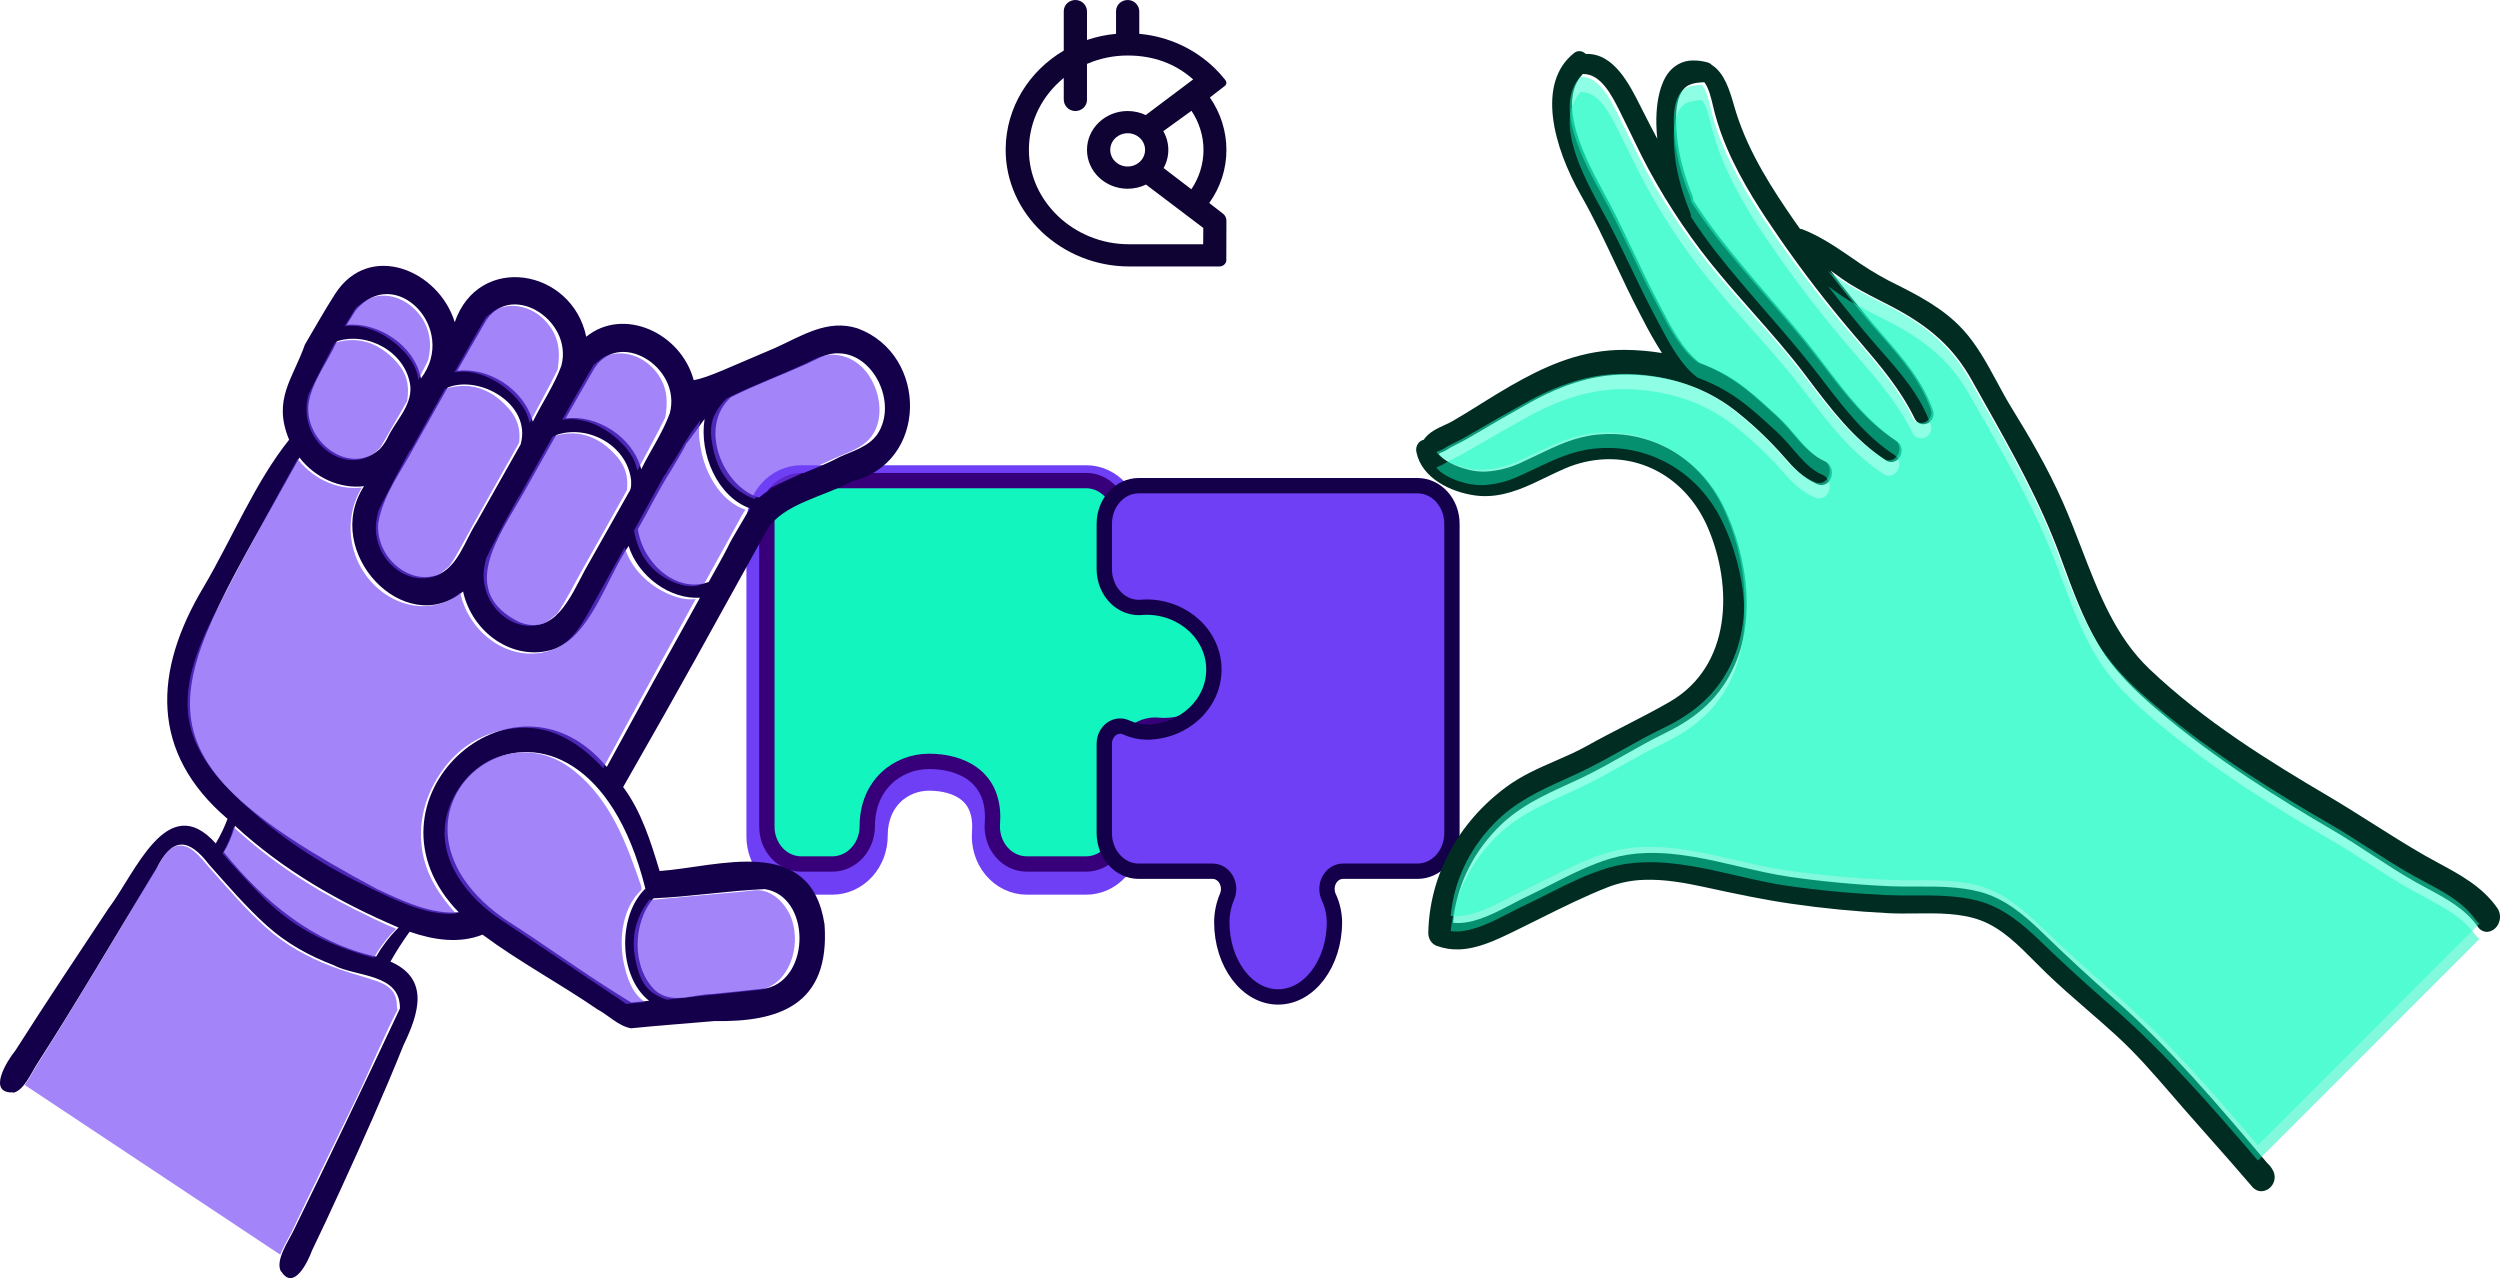 <svg width="489" height="250" viewBox="0 0 489 250" fill="none" xmlns="http://www.w3.org/2000/svg">
<path fill-rule="evenodd" clip-rule="evenodd" d="M236.527 39.706C237.66 40.58 238.63 41.332 239.227 41.804C239.434 41.967 239.6 42.172 239.714 42.404C239.827 42.636 239.886 42.889 239.885 43.145L239.867 51.032C239.813 51.336 239.649 51.611 239.403 51.81C239.157 52.009 238.845 52.118 238.523 52.118H220.861C207.63 52.118 196.604 41.774 196.708 29.131C196.776 20.995 201.304 13.876 208.072 9.892V2.172C208.072 1.874 208.136 1.58 208.26 1.307C208.383 1.035 208.564 0.789 208.792 0.586C209.019 0.383 209.287 0.226 209.581 0.126C209.874 0.026 210.185 -0.015 210.496 0.005C211.703 0.08 212.617 1.089 212.617 2.246V7.817C214.452 7.196 216.36 6.794 218.298 6.619V2.172C218.298 1.874 218.362 1.58 218.486 1.307C218.61 1.035 218.791 0.789 219.018 0.586C219.246 0.383 219.514 0.226 219.807 0.126C220.1 0.026 220.412 -0.015 220.722 0.005C221.93 0.08 222.843 1.089 222.843 2.246V6.617C228.595 7.137 233.753 9.606 237.582 13.327C238.299 14.023 238.969 14.763 239.587 15.541C240.062 16.139 239.955 16.599 239.302 17.016L236.656 19.068C238.762 22.107 239.886 25.671 239.887 29.316C239.895 33.026 238.722 36.65 236.527 39.706ZM233.032 37.022C234.58 34.725 235.404 32.05 235.404 29.316C235.404 26.521 234.518 23.867 233.055 21.671L227.542 25.656C228.177 26.759 228.514 27.996 228.525 29.256C228.535 30.515 228.218 31.756 227.601 32.869L227.779 33.005C228.553 33.596 230.733 35.26 233.032 37.022ZM235.342 47.775L235.366 44.587L224.155 36.1C223.044 36.638 221.815 36.918 220.57 36.917C216.177 36.917 212.616 33.515 212.616 29.317C212.616 25.119 216.177 21.716 220.57 21.716C221.796 21.715 223.006 21.986 224.105 22.508L233.382 15.534C229.933 12.469 225.652 10.858 220.57 10.858C217.826 10.856 215.114 11.415 212.616 12.496V19.544C212.616 19.842 212.552 20.136 212.428 20.409C212.304 20.681 212.123 20.927 211.896 21.13C211.668 21.333 211.4 21.49 211.107 21.59C210.814 21.69 210.502 21.731 210.192 21.712C208.984 21.637 208.071 20.627 208.071 19.47V15.248C203.924 18.616 201.282 23.623 201.253 29.224C201.201 39.426 210.131 47.775 220.809 47.775H235.342ZM223.404 31.127C223.779 30.591 223.979 29.961 223.979 29.317C223.979 28.453 223.62 27.624 222.98 27.013C222.341 26.402 221.474 26.059 220.57 26.059C219.896 26.059 219.236 26.25 218.676 26.608C218.115 26.966 217.678 27.475 217.42 28.07C217.162 28.665 217.095 29.32 217.226 29.952C217.358 30.584 217.682 31.165 218.159 31.62C218.636 32.076 219.243 32.386 219.905 32.512C220.566 32.637 221.251 32.573 221.874 32.326C222.497 32.08 223.03 31.662 223.404 31.127Z" fill="#0E0333"/>
<path d="M241 131.247C241 138.05 234.983 143.563 227.562 143.563C227.247 143.563 226.935 143.546 226.625 143.513C225.687 143.406 224.74 143.517 223.843 143.837C222.947 144.158 222.122 144.681 221.421 145.374C220.721 146.066 220.16 146.912 219.775 147.858C219.391 148.803 219.191 149.826 219.189 150.862V163.602C219.189 165.564 218.48 167.445 217.217 168.832C215.954 170.219 214.242 170.998 212.456 170.998H200.819C199.885 170.995 198.962 170.779 198.108 170.365C197.254 169.95 196.488 169.345 195.858 168.588C195.228 167.831 194.747 166.939 194.447 165.968C194.146 164.997 194.032 163.968 194.112 162.947C194.143 162.53 194.158 162.118 194.158 161.711C194.158 153.552 187.915 150.658 181.725 150.658C175.535 150.658 169.642 155.32 169.642 163.476C169.643 165.468 168.924 167.379 167.644 168.79C166.363 170.2 164.625 170.995 162.812 171H156.733C154.948 171 153.235 170.221 151.972 168.834C150.71 167.447 150 165.566 150 163.604V102.396C150 100.434 150.71 98.553 151.972 97.166C153.235 95.779 154.948 95 156.733 95H212.456C214.242 95 215.954 95.779 217.217 97.166C218.48 98.553 219.189 100.434 219.189 102.396V111.639C219.192 112.677 219.394 113.702 219.781 114.649C220.167 115.595 220.73 116.442 221.434 117.135C222.137 117.827 222.965 118.35 223.864 118.668C224.763 118.987 225.713 119.095 226.652 118.986C226.953 118.953 227.255 118.936 227.56 118.936C234.983 118.936 241 124.448 241 131.247Z" fill="#05E5AF"/>
<path d="M241 131.247C241 138.05 234.983 143.563 227.562 143.563C227.247 143.563 226.935 143.546 226.625 143.513C225.687 143.406 224.74 143.517 223.843 143.837C222.947 144.158 222.122 144.681 221.421 145.374C220.721 146.066 220.16 146.912 219.775 147.858C219.391 148.803 219.191 149.826 219.189 150.862V163.602C219.189 165.564 218.48 167.445 217.217 168.832C215.954 170.219 214.242 170.998 212.456 170.998H200.819C199.885 170.995 198.962 170.779 198.108 170.365C197.254 169.95 196.488 169.345 195.858 168.588C195.228 167.831 194.747 166.939 194.447 165.968C194.146 164.997 194.032 163.968 194.112 162.947C194.143 162.53 194.158 162.118 194.158 161.711C194.158 153.552 187.915 150.658 181.725 150.658C175.535 150.658 169.642 155.32 169.642 163.476C169.643 165.468 168.924 167.379 167.644 168.79C166.363 170.2 164.625 170.995 162.812 171H156.733C154.948 171 153.235 170.221 151.972 168.834C150.71 167.447 150 165.566 150 163.604V102.396C150 100.434 150.71 98.553 151.972 97.166C153.235 95.779 154.948 95 156.733 95H212.456C214.242 95 215.954 95.779 217.217 97.166C218.48 98.553 219.189 100.434 219.189 102.396V111.639C219.192 112.677 219.394 113.702 219.781 114.649C220.167 115.595 220.73 116.442 221.434 117.135C222.137 117.827 222.965 118.35 223.864 118.668C224.763 118.987 225.713 119.095 226.652 118.986C226.953 118.953 227.255 118.936 227.56 118.936C234.983 118.936 241 124.448 241 131.247Z" fill="#05E5AF"/>
<path d="M241 131.247C241 138.05 234.983 143.563 227.562 143.563C227.247 143.563 226.935 143.546 226.625 143.513C225.687 143.406 224.74 143.517 223.843 143.837C222.947 144.158 222.122 144.681 221.421 145.374C220.721 146.066 220.16 146.912 219.775 147.858C219.391 148.803 219.191 149.826 219.189 150.862V163.602C219.189 165.564 218.48 167.445 217.217 168.832C215.954 170.219 214.242 170.998 212.456 170.998H200.819C199.885 170.995 198.962 170.779 198.108 170.365C197.254 169.95 196.488 169.345 195.858 168.588C195.228 167.831 194.747 166.939 194.447 165.968C194.146 164.997 194.032 163.968 194.112 162.947C194.143 162.53 194.158 162.118 194.158 161.711C194.158 153.552 187.915 150.658 181.725 150.658C175.535 150.658 169.642 155.32 169.642 163.476C169.643 165.468 168.924 167.379 167.644 168.79C166.363 170.2 164.625 170.995 162.812 171H156.733C154.948 171 153.235 170.221 151.972 168.834C150.71 167.447 150 165.566 150 163.604V102.396C150 100.434 150.71 98.553 151.972 97.166C153.235 95.779 154.948 95 156.733 95H212.456C214.242 95 215.954 95.779 217.217 97.166C218.48 98.553 219.189 100.434 219.189 102.396V111.639C219.192 112.677 219.394 113.702 219.781 114.649C220.167 115.595 220.73 116.442 221.434 117.135C222.137 117.827 222.965 118.35 223.864 118.668C224.763 118.987 225.713 119.095 226.652 118.986C226.953 118.953 227.255 118.936 227.56 118.936C234.983 118.936 241 124.448 241 131.247Z" stroke="#6F3FF5" stroke-width="8" stroke-miterlimit="10"/>
<path d="M241 129.77C241 136.484 234.983 141.924 227.562 141.924C227.247 141.924 226.935 141.908 226.625 141.874C225.687 141.769 224.74 141.878 223.843 142.194C222.947 142.511 222.122 143.027 221.421 143.711C220.721 144.394 220.16 145.229 219.775 146.162C219.391 147.095 219.191 148.105 219.189 149.127V161.7C219.189 163.635 218.48 165.492 217.217 166.861C215.954 168.229 214.242 168.998 212.456 168.998H200.819C199.885 168.995 198.962 168.782 198.108 168.373C197.254 167.964 196.488 167.367 195.858 166.62C195.228 165.873 194.747 164.993 194.447 164.035C194.146 163.076 194.032 162.061 194.112 161.053C194.143 160.642 194.158 160.235 194.158 159.833C194.158 151.782 187.915 148.926 181.725 148.926C175.535 148.926 169.642 153.526 169.642 161.575C169.643 163.541 168.924 165.427 167.644 166.819C166.363 168.211 164.625 168.995 162.812 169H156.733C154.948 169 153.235 168.231 151.972 166.862C150.71 165.493 150 163.637 150 161.701V101.299C150 99.363 150.71 97.507 151.972 96.138C153.235 94.769 154.948 94 156.733 94H212.456C214.242 94 215.954 94.769 217.217 96.138C218.48 97.507 219.189 99.363 219.189 101.299V110.42C219.192 111.444 219.394 112.456 219.781 113.39C220.167 114.324 220.73 115.16 221.434 115.843C222.137 116.527 222.965 117.042 223.864 117.357C224.763 117.672 225.713 117.778 226.652 117.67C226.953 117.638 227.255 117.621 227.56 117.621C234.983 117.621 241 123.06 241 129.77Z" fill="#05E5AF"/>
<path d="M241 129.77C241 136.484 234.983 141.924 227.562 141.924C227.247 141.924 226.935 141.908 226.625 141.874C225.687 141.769 224.74 141.878 223.843 142.194C222.947 142.511 222.122 143.027 221.421 143.711C220.721 144.394 220.16 145.229 219.775 146.162C219.391 147.095 219.191 148.105 219.189 149.127V161.7C219.189 163.635 218.48 165.492 217.217 166.861C215.954 168.229 214.242 168.998 212.456 168.998H200.819C199.885 168.995 198.962 168.782 198.108 168.373C197.254 167.964 196.488 167.367 195.858 166.62C195.228 165.873 194.747 164.993 194.447 164.035C194.146 163.076 194.032 162.061 194.112 161.053C194.143 160.642 194.158 160.235 194.158 159.833C194.158 151.782 187.915 148.926 181.725 148.926C175.535 148.926 169.642 153.526 169.642 161.575C169.643 163.541 168.924 165.427 167.644 166.819C166.363 168.211 164.625 168.995 162.812 169H156.733C154.948 169 153.235 168.231 151.972 166.862C150.71 165.493 150 163.637 150 161.701V101.299C150 99.363 150.71 97.507 151.972 96.138C153.235 94.769 154.948 94 156.733 94H212.456C214.242 94 215.954 94.769 217.217 96.138C218.48 97.507 219.189 99.363 219.189 101.299V110.42C219.192 111.444 219.394 112.456 219.781 113.39C220.167 114.324 220.73 115.16 221.434 115.843C222.137 116.527 222.965 117.042 223.864 117.357C224.763 117.672 225.713 117.778 226.652 117.67C226.953 117.638 227.255 117.621 227.56 117.621C234.983 117.621 241 123.06 241 129.77Z" fill="#12F5BF"/>
<path d="M241 129.77C241 136.484 234.983 141.924 227.562 141.924C227.247 141.924 226.935 141.908 226.625 141.874C225.687 141.769 224.74 141.878 223.843 142.194C222.947 142.511 222.122 143.027 221.421 143.711C220.721 144.394 220.16 145.229 219.775 146.162C219.391 147.095 219.191 148.105 219.189 149.127V161.7C219.189 163.635 218.48 165.492 217.217 166.861C215.954 168.229 214.242 168.998 212.456 168.998H200.819C199.885 168.995 198.962 168.782 198.108 168.373C197.254 167.964 196.488 167.367 195.858 166.62C195.228 165.873 194.747 164.993 194.447 164.035C194.146 163.076 194.032 162.061 194.112 161.053C194.143 160.642 194.158 160.235 194.158 159.833C194.158 151.782 187.915 148.926 181.725 148.926C175.535 148.926 169.642 153.526 169.642 161.575C169.643 163.541 168.924 165.427 167.644 166.819C166.363 168.211 164.625 168.995 162.812 169H156.733C154.948 169 153.235 168.231 151.972 166.862C150.71 165.493 150 163.637 150 161.701V101.299C150 99.363 150.71 97.507 151.972 96.138C153.235 94.769 154.948 94 156.733 94H212.456C214.242 94 215.954 94.769 217.217 96.138C218.48 97.507 219.189 99.363 219.189 101.299V110.42C219.192 111.444 219.394 112.456 219.781 113.39C220.167 114.324 220.73 115.16 221.434 115.843C222.137 116.527 222.965 117.042 223.864 117.357C224.763 117.672 225.713 117.778 226.652 117.67C226.953 117.638 227.255 117.621 227.56 117.621C234.983 117.621 241 123.06 241 129.77Z" stroke="#37007A" stroke-width="3" stroke-miterlimit="10"/>
<path d="M284 102.456V162.954C284 164.931 283.292 166.827 282.031 168.226C280.77 169.624 279.06 170.409 277.277 170.409H262.706C262.172 170.406 261.647 170.554 261.18 170.839C260.713 171.124 260.319 171.536 260.035 172.037C259.752 172.538 259.588 173.11 259.56 173.701C259.532 174.291 259.64 174.88 259.874 175.411C260.6 176.934 260.992 178.626 261.018 180.348C261.018 188.441 256.085 195 249.999 195C243.914 195 238.982 188.441 238.982 180.348C239.002 178.621 239.357 176.919 240.022 175.357C240.245 174.828 240.344 174.245 240.311 173.662C240.277 173.08 240.111 172.516 239.829 172.023C239.547 171.53 239.157 171.124 238.696 170.842C238.235 170.56 237.717 170.412 237.19 170.411H222.723C220.94 170.411 219.23 169.625 217.969 168.227C216.708 166.829 216 164.933 216 162.955V145.439C216.004 144.872 216.133 144.315 216.378 143.817C216.622 143.319 216.974 142.896 217.401 142.585C217.828 142.275 218.318 142.086 218.827 142.036C219.336 141.985 219.849 142.076 220.319 142.298C221.559 142.871 222.887 143.172 224.23 143.185C231.523 143.185 237.437 137.715 237.437 130.966C237.437 124.218 231.522 118.748 224.229 118.748C223.967 118.748 223.707 118.761 223.449 118.786C222.512 118.892 221.565 118.779 220.669 118.456C219.774 118.132 218.949 117.605 218.248 116.908C217.547 116.21 216.984 115.358 216.597 114.406C216.21 113.453 216.007 112.422 216 111.377V102.456C216 100.479 216.708 98.582 217.969 97.184C219.23 95.785 220.94 95 222.723 95H277.28C279.063 95.001 280.772 95.787 282.032 97.185C283.292 98.583 284 100.479 284 102.456V102.456Z" fill="#6F3FF5" stroke="#14004A" stroke-width="3" stroke-miterlimit="10"/>
<path d="M488.45 177.585C485.554 173.442 481.24 171.116 477.068 168.865C476.134 168.362 475.253 167.886 474.383 167.388C470.904 165.4 467.427 163.199 464.066 161.072C461.205 159.261 458.245 157.388 455.284 155.644C444.11 149.064 431.281 141.181 420.445 130.877C413.797 124.556 410.537 116.088 407.084 107.123C405.954 104.188 404.786 101.154 403.499 98.24C400.475 91.394 396.743 85.085 393.492 79.818C392.484 78.185 391.536 76.427 390.618 74.726C388.702 71.175 386.724 67.503 383.981 64.499C380.068 60.214 374.961 57.657 370.021 55.183L369.28 54.812C366.843 53.514 364.484 52.048 362.215 50.424C359.17 48.344 356.02 46.192 352.585 44.865C352.424 44.802 352.255 44.768 352.085 44.763L351.885 44.484C351.581 44.059 351.276 43.634 350.978 43.202C346.804 37.169 342.139 30.065 339.601 22.059C339.46 21.613 339.32 21.132 339.174 20.628C338.352 17.79 337.332 14.272 334.825 12.704C334.608 12.467 334.336 12.3 334.039 12.221C333.07 11.94 332.071 11.809 331.069 11.831C330.096 11.832 329.137 12.083 328.269 12.565C327.401 13.047 326.647 13.746 326.069 14.605C325.332 15.679 323.372 19.359 324.162 27.146C323.204 25.347 322.217 23.442 321.192 21.405L320.947 20.919C318.71 16.459 315.647 10.351 310.203 10.554H310.181C309.824 10.189 309.352 9.991 308.864 10C308.511 10.016 308.17 10.147 307.884 10.377C300.522 16.223 303.768 28.597 309.261 38.229C311.673 42.46 313.804 46.984 315.864 51.358C317.448 54.719 319.084 58.197 320.847 61.539L321.291 62.383C322.452 64.676 323.719 66.902 325.086 69.053C322.66 68.654 320.211 68.447 317.758 68.434C317.281 68.431 316.8 68.438 316.324 68.456C308.271 68.753 301.543 72.003 295.473 75.472C293.471 76.615 291.488 77.854 289.57 79.053C287.783 80.169 285.936 81.324 284.092 82.389C283.673 82.632 283.16 82.866 282.618 83.114C281.122 83.799 279.44 84.569 278.475 86.023C278.036 86.114 277.642 86.378 277.367 86.766C277.203 87.003 277.091 87.276 277.036 87.567C276.982 87.858 276.989 88.158 277.054 88.446C278.118 93.602 283.807 96.214 288.354 96.885C289.251 97.016 290.156 97.065 291.06 97.032C295.153 96.881 298.866 95.08 302.457 93.338C303.643 92.763 304.87 92.168 306.084 91.646C308.607 90.553 311.282 89.939 313.993 89.832C322.706 89.511 330.404 94.661 334.082 103.272C338.982 114.741 338.724 130.277 326.58 137.285C323.78 138.901 320.846 140.409 318.009 141.868C315.532 143.141 312.971 144.459 310.493 145.848C308.456 146.991 306.299 147.929 304.213 148.836C301.008 150.23 297.69 151.67 294.657 153.908C285.16 160.912 279.588 171.324 279.373 182.47C279.364 183.03 279.518 183.579 279.813 184.035C280.108 184.492 280.528 184.832 281.012 185.007C282.441 185.53 283.944 185.764 285.448 185.7C289.142 185.564 292.777 183.805 295.986 182.253L296.043 182.225C297.683 181.431 299.35 180.6 300.962 179.795C305.413 177.576 310.016 175.28 314.628 173.483C316.886 172.624 319.254 172.156 321.644 172.097C325.591 171.952 329.639 172.693 333.427 173.514C339.679 174.872 344.897 175.974 350.375 176.771C356.558 177.67 362.941 178.292 369.345 178.618C371.101 178.708 372.946 178.688 374.73 178.669C379.055 178.622 383.528 178.574 387.429 180.026C391.508 181.544 394.794 184.856 397.971 188.06C398.711 188.805 399.476 189.576 400.238 190.312C402.844 192.827 405.6 195.219 408.265 197.531C410.165 199.18 412.13 200.885 414.015 202.614C417.969 206.239 421.396 210.207 425.024 214.408C425.701 215.193 426.381 215.978 427.063 216.763C428.828 218.791 430.638 220.833 432.389 222.808C435.084 225.851 437.872 228.996 440.551 232.148C440.784 232.428 441.07 232.649 441.388 232.796C441.707 232.943 442.051 233.012 442.396 232.998C442.858 232.976 443.307 232.824 443.7 232.557C444.093 232.289 444.417 231.915 444.641 231.47C444.84 231.072 444.937 230.623 444.924 230.17C444.911 229.716 444.787 229.275 444.565 228.892C444.293 228.378 443.938 227.922 443.518 227.547L442.983 226.915C433.788 216.055 424.281 204.826 413.608 195.458C408.509 190.982 403.913 186.736 399.556 182.477C396.029 179.028 392.08 175.663 387.112 174.403C383.085 173.382 378.888 173.396 374.829 173.41C373.075 173.416 371.262 173.422 369.516 173.341C362.924 173.037 356.373 172.42 350.043 171.507C346.862 171.048 343.625 170.292 340.197 169.491C334.174 168.084 327.947 166.629 321.877 166.853C319.562 166.92 317.261 167.284 315.022 167.935C311.014 169.125 307.116 171.111 303.347 173.033C301.841 173.802 300.285 174.594 298.771 175.309C297.818 175.759 296.84 176.271 295.805 176.814C292.588 178.5 288.941 180.412 285.571 180.536C285.118 180.554 284.665 180.537 284.215 180.485C284.826 173.731 287.715 167.467 292.604 162.317C296.731 157.97 301.476 155.791 306.498 153.483C307.482 153.031 308.5 152.564 309.522 152.076C312.356 150.724 315.136 149.151 317.824 147.629C320.379 146.184 323.019 144.69 325.685 143.399C331.024 140.813 334.741 137.719 337.383 133.662C344.319 123.01 341.694 108.581 337.336 99.463C332.869 90.114 323.915 84.535 313.967 84.902C313.44 84.922 312.905 84.958 312.379 85.011C308.064 85.446 304.465 87.179 300.655 89.014C299.714 89.468 298.742 89.936 297.767 90.378C295.53 91.46 293.134 92.09 290.693 92.238C289.599 92.282 288.504 92.178 287.433 91.93C286.07 91.609 283.016 90.71 281.457 88.853C281.498 88.797 281.536 88.739 281.571 88.679C281.579 88.664 281.588 88.649 281.596 88.634C282.197 88.434 282.772 88.148 283.306 87.784C283.538 87.642 283.759 87.508 283.903 87.436C285.124 86.832 286.436 86.165 287.759 85.382C291.585 83.117 295.152 81.056 298.665 79.08C305.407 75.286 311.044 73.497 316.939 73.28C318.044 73.24 319.178 73.256 320.307 73.329C328.026 73.829 334.726 76.394 340.221 80.954C343.333 83.469 346.247 86.269 348.93 89.324C350.725 91.411 352.711 93.547 355.499 94.719C355.769 94.835 356.058 94.89 356.349 94.88C356.832 94.849 357.29 94.632 357.644 94.269C357.997 93.906 358.225 93.418 358.286 92.89C358.383 92.333 358.298 91.757 358.044 91.263C357.791 90.769 357.386 90.39 356.902 90.193C354.646 89.245 352.801 87.078 351.017 84.982C350.061 83.813 349.042 82.707 347.966 81.67L347.229 80.989C344.387 78.361 341.447 75.644 338.132 73.663C336.333 72.599 334.454 71.707 332.516 70.996C329.203 68.507 326.864 63.997 324.797 60.014C324.565 59.568 324.337 59.126 324.111 58.697C322.483 55.595 320.947 52.356 319.462 49.223C318.072 46.288 316.634 43.255 315.115 40.322C314.74 39.598 314.302 38.79 313.838 37.933C310.251 31.311 304.293 20.314 309.581 14.484H309.591C313.107 14.367 315.259 18.639 316.83 21.759C317.555 23.199 318.272 24.679 318.964 26.111C320.095 28.448 321.264 30.865 322.518 33.197C326.505 40.552 331.181 47.43 336.469 53.718C338.588 56.269 340.805 58.779 342.95 61.212C346.352 65.068 349.871 69.056 353.042 73.25L353.69 74.109C358.106 79.959 362.673 86.008 368.896 90.061C369.225 90.28 369.606 90.391 369.991 90.381C370.435 90.354 370.859 90.171 371.202 89.859C371.544 89.547 371.787 89.123 371.893 88.648C372.003 88.2 371.974 87.725 371.813 87.297C371.651 86.869 371.365 86.512 370.999 86.281C365.386 82.573 361.348 77.262 357.072 71.638C355.815 69.985 354.516 68.278 353.187 66.632C350.779 63.653 348.255 60.707 345.815 57.858C342.51 53.999 339.093 50.01 335.937 45.908C334.38 43.883 332.831 41.683 331.209 39.19C331.213 38.866 331.152 38.546 331.031 38.251C329.147 33.573 328.121 29.298 327.892 25.181C327.774 23.059 327.762 20.631 328.568 18.703C329.439 16.62 330.815 16.186 333.363 16.082C334.237 17.197 334.704 19.183 335.087 20.808C335.195 21.267 335.297 21.699 335.399 22.08C336.038 24.46 336.846 26.781 337.816 29.022C340.712 35.725 344.698 41.703 348.206 46.779C352.646 53.178 357.376 59.326 362.379 65.202C362.83 65.733 363.28 66.26 363.728 66.784C367.826 71.581 371.696 76.111 374.537 81.9C374.705 82.242 374.958 82.525 375.267 82.715C375.575 82.905 375.927 82.994 376.28 82.972C376.602 82.964 376.917 82.872 377.201 82.705C377.485 82.538 377.729 82.3 377.913 82.01C378.067 81.754 378.162 81.461 378.191 81.155C378.219 80.85 378.18 80.541 378.077 80.256C376.103 74.564 372.249 70.128 368.521 65.838C367.776 64.98 367.005 64.093 366.274 63.221C363.474 59.884 360.716 56.431 358.038 52.906C358.757 53.427 359.478 53.949 360.205 54.464C362.664 56.21 365.309 57.553 367.868 58.852C368.508 59.176 369.15 59.503 369.789 59.835C377.568 63.876 382.172 68.085 385.683 74.362C386.477 75.783 387.271 77.197 388.066 78.603C393.735 88.663 399.089 98.165 403.08 109.069L403.386 109.905C405.365 115.32 407.411 120.918 410.367 125.938C413.468 131.202 417.724 135.202 421.862 138.739C433.431 148.628 446.344 156.577 456.303 162.396C458.838 163.877 461.355 165.523 463.79 167.114C466.542 168.913 469.387 170.772 472.29 172.418C473.082 172.868 473.913 173.314 474.716 173.746C478.41 175.73 482.229 177.786 484.633 181.236C484.846 181.565 485.129 181.831 485.457 182.011C485.785 182.192 486.148 182.281 486.515 182.272C486.993 182.236 487.453 182.058 487.846 181.757C488.239 181.455 488.55 181.042 488.745 180.561C488.954 180.084 489.037 179.553 488.985 179.026C488.933 178.5 488.747 178.001 488.45 177.585V177.585Z" fill="#002C22"/>
<path d="M484.207 182.896C481.803 179.484 477.982 177.453 474.288 175.489C473.484 175.062 472.654 174.621 471.861 174.176C468.958 172.548 466.113 170.709 463.36 168.931C460.925 167.358 458.407 165.728 455.872 164.266C445.912 158.511 432.995 150.653 421.426 140.873C417.287 137.374 413.03 133.42 409.929 128.215C406.973 123.25 404.926 117.715 402.947 112.36L402.641 111.534C398.65 100.751 393.294 91.355 387.624 81.407C386.831 80.015 386.037 78.618 385.241 77.214C381.729 71.008 377.124 66.844 369.345 62.849C368.705 62.52 368.064 62.198 367.424 61.877C364.865 60.592 362.219 59.263 359.759 57.538C359.032 57.028 358.31 56.514 357.592 55.996C360.27 59.483 363.027 62.898 365.829 66.197C366.561 67.059 367.332 67.936 368.077 68.785C371.805 73.026 375.66 77.413 377.634 83.042C377.738 83.324 377.777 83.629 377.748 83.931C377.72 84.233 377.625 84.523 377.471 84.777C377.286 85.063 377.042 85.298 376.758 85.463C376.474 85.629 376.159 85.719 375.837 85.728C375.484 85.749 375.132 85.661 374.823 85.473C374.514 85.285 374.261 85.005 374.094 84.667C371.252 78.942 367.382 74.463 363.284 69.721C362.835 69.202 362.385 68.68 361.934 68.155C356.93 62.345 352.199 56.265 347.759 49.938C344.249 44.918 340.262 39.008 337.367 32.378C336.397 30.163 335.589 27.868 334.95 25.514C334.847 25.137 334.745 24.711 334.637 24.256C334.255 22.649 333.788 20.686 332.914 19.583C330.364 19.686 328.988 20.115 328.118 22.174C327.312 24.08 327.323 26.482 327.441 28.58C327.669 32.651 328.696 36.879 330.581 41.504C330.702 41.796 330.763 42.112 330.759 42.432C332.38 44.899 333.931 47.077 335.488 49.076C338.644 53.132 342.062 57.077 345.367 60.892C347.808 63.71 350.332 66.624 352.74 69.569C354.07 71.195 355.369 72.885 356.626 74.519C360.901 80.08 364.941 85.332 370.555 88.998C370.921 89.227 371.207 89.58 371.369 90.004C371.531 90.427 371.559 90.897 371.45 91.339C371.343 91.809 371.101 92.228 370.758 92.537C370.416 92.845 369.991 93.026 369.547 93.052C369.162 93.063 368.781 92.954 368.452 92.737C362.228 88.727 357.661 82.745 353.244 76.963L352.595 76.113C349.424 71.966 345.905 68.023 342.501 64.21C340.357 61.807 338.139 59.321 336.02 56.799C330.731 50.581 326.055 43.78 322.066 36.507C320.813 34.2 319.643 31.811 318.512 29.5C317.82 28.084 317.103 26.621 316.378 25.197C314.806 22.112 312.654 17.887 309.138 18.002H309.128C303.838 23.768 309.797 34.642 313.386 41.19C313.849 42.036 314.287 42.834 314.662 43.552C316.182 46.452 317.62 49.452 319.01 52.353C320.495 55.451 322.032 58.654 323.66 61.722C323.886 62.147 324.115 62.581 324.346 63.024C326.412 66.963 328.752 71.423 332.066 73.884C334.004 74.586 335.883 75.469 337.683 76.522C340.999 78.48 343.938 81.166 346.781 83.765L347.518 84.439C348.594 85.464 349.613 86.558 350.57 87.714C352.354 89.786 354.199 91.929 356.456 92.867C356.94 93.061 357.345 93.436 357.599 93.925C357.852 94.413 357.937 94.983 357.84 95.534C357.779 96.056 357.552 96.538 357.198 96.898C356.844 97.257 356.386 97.471 355.903 97.502C355.612 97.511 355.323 97.457 355.053 97.342C352.264 96.183 350.278 94.071 348.483 92.007C345.8 88.985 342.886 86.214 339.774 83.725C334.278 79.216 327.577 76.678 319.857 76.185C318.728 76.113 317.595 76.097 316.488 76.137C310.592 76.352 304.955 78.121 298.211 81.872C294.698 83.826 291.13 85.864 287.304 88.103C285.981 88.878 284.668 89.538 283.447 90.135C283.303 90.206 283.082 90.339 282.849 90.479C282.316 90.84 281.741 91.122 281.139 91.32C281.131 91.335 281.123 91.35 281.114 91.364C281.079 91.424 281.041 91.481 281 91.536C282.56 93.372 285.615 94.261 286.978 94.579C288.049 94.825 289.144 94.927 290.238 94.883C292.679 94.737 295.075 94.114 297.313 93.044C298.288 92.607 299.261 92.144 300.202 91.696C304.012 89.881 307.611 88.167 311.927 87.737C312.454 87.685 312.988 87.648 313.515 87.629C323.465 87.266 332.419 92.783 336.888 102.028C341.245 111.045 343.872 125.312 336.935 135.845C334.293 139.858 330.575 142.917 325.235 145.474C322.57 146.75 319.929 148.228 317.373 149.657C314.683 151.161 311.904 152.717 309.07 154.055C308.048 154.535 307.03 154.999 306.045 155.446C301.022 157.728 296.277 159.882 292.149 164.181C287.259 169.274 284.37 175.467 283.759 182.146C284.209 182.197 284.662 182.214 285.115 182.197C288.486 182.074 292.133 180.184 295.351 178.516C296.386 177.979 297.364 177.472 298.316 177.028C299.831 176.321 301.388 175.536 302.894 174.777C306.664 172.877 310.562 170.912 314.571 169.737C316.81 169.092 319.111 168.733 321.427 168.667C327.497 168.445 333.726 169.884 339.75 171.275C343.177 172.067 346.416 172.815 349.597 173.268C355.928 174.171 362.48 174.781 369.073 175.082C370.819 175.162 372.633 175.156 374.387 175.15C378.447 175.136 382.644 175.122 386.672 176.132C391.641 177.378 395.59 180.705 399.118 184.115C403.475 188.328 408.072 192.527 413.172 196.952C423.497 205.912 432.73 216.592 441.645 227L485 183.635C484.69 183.453 484.42 183.201 484.207 182.896V182.896Z" fill="#0BF2BA" fill-opacity="0.51"/>
<path d="M484.207 179.896C481.803 176.484 477.982 174.453 474.288 172.489C473.484 172.062 472.654 171.621 471.861 171.176C468.958 169.548 466.113 167.709 463.36 165.931C460.925 164.358 458.407 162.728 455.872 161.266C445.912 155.511 432.995 147.653 421.426 137.873C417.287 134.374 413.03 130.42 409.929 125.215C406.973 120.25 404.926 114.715 402.947 109.36L402.641 108.534C398.65 97.751 393.294 88.355 387.624 78.407C386.831 77.015 386.037 75.618 385.241 74.214C381.729 68.008 377.124 63.844 369.345 59.849C368.705 59.52 368.064 59.198 367.424 58.877C364.865 57.592 362.219 56.263 359.759 54.538C359.032 54.028 358.31 53.514 357.592 52.996C360.27 56.483 363.027 59.898 365.829 63.197C366.561 64.059 367.332 64.936 368.077 65.785C371.805 70.026 375.66 74.413 377.634 80.042C377.738 80.324 377.777 80.629 377.748 80.931C377.72 81.233 377.625 81.523 377.471 81.777C377.286 82.063 377.042 82.298 376.758 82.463C376.474 82.629 376.159 82.719 375.837 82.728C375.484 82.749 375.132 82.661 374.823 82.473C374.514 82.285 374.261 82.005 374.094 81.667C371.252 75.942 367.382 71.463 363.284 66.721C362.835 66.202 362.385 65.68 361.934 65.155C356.93 59.345 352.199 53.265 347.759 46.938C344.249 41.918 340.262 36.008 337.367 29.378C336.397 27.163 335.589 24.868 334.95 22.514C334.847 22.137 334.745 21.711 334.637 21.256C334.255 19.649 333.788 17.686 332.914 16.583C330.364 16.686 328.988 17.115 328.118 19.174C327.312 21.08 327.323 23.482 327.441 25.58C327.669 29.651 328.696 33.879 330.581 38.504C330.702 38.796 330.763 39.112 330.759 39.432C332.38 41.899 333.931 44.077 335.488 46.076C338.644 50.132 342.062 54.077 345.367 57.892C347.808 60.71 350.332 63.624 352.74 66.569C354.07 68.195 355.369 69.885 356.626 71.519C360.901 77.08 364.941 82.332 370.555 85.998C370.921 86.227 371.207 86.58 371.369 87.004C371.531 87.427 371.559 87.897 371.45 88.339C371.343 88.809 371.101 89.228 370.758 89.537C370.416 89.845 369.991 90.026 369.547 90.052C369.162 90.063 368.781 89.954 368.452 89.737C362.228 85.727 357.661 79.745 353.244 73.963L352.595 73.113C349.424 68.966 345.905 65.023 342.501 61.21C340.357 58.807 338.139 56.321 336.02 53.799C330.731 47.581 326.055 40.78 322.066 33.507C320.813 31.2 319.643 28.811 318.512 26.5C317.82 25.084 317.103 23.621 316.378 22.197C314.806 19.112 312.654 14.887 309.138 15.002H309.128C303.838 20.768 309.797 31.642 313.386 38.19C313.849 39.036 314.287 39.834 314.662 40.552C316.182 43.452 317.62 46.452 319.01 49.353C320.495 52.451 322.032 55.654 323.66 58.722C323.886 59.147 324.115 59.581 324.346 60.024C326.412 63.963 328.752 68.423 332.066 70.884C334.004 71.586 335.883 72.469 337.683 73.522C340.999 75.48 343.938 78.166 346.781 80.765L347.518 81.439C348.594 82.464 349.613 83.558 350.57 84.714C352.354 86.786 354.199 88.929 356.456 89.867C356.94 90.061 357.345 90.436 357.599 90.925C357.852 91.413 357.937 91.983 357.84 92.534C357.779 93.056 357.552 93.538 357.198 93.898C356.844 94.257 356.386 94.471 355.903 94.502C355.612 94.511 355.323 94.457 355.053 94.342C352.264 93.183 350.278 91.071 348.483 89.007C345.8 85.985 342.886 83.214 339.774 80.725C334.278 76.216 327.577 73.678 319.857 73.185C318.728 73.113 317.595 73.097 316.488 73.137C310.592 73.352 304.955 75.121 298.211 78.872C294.698 80.826 291.13 82.864 287.304 85.103C285.981 85.878 284.668 86.538 283.447 87.135C283.303 87.206 283.082 87.339 282.849 87.479C282.316 87.84 281.741 88.122 281.139 88.32C281.131 88.335 281.123 88.35 281.114 88.364C281.079 88.424 281.041 88.481 281 88.536C282.56 90.372 285.615 91.261 286.978 91.579C288.049 91.825 289.144 91.927 290.238 91.883C292.679 91.737 295.075 91.114 297.313 90.044C298.288 89.607 299.261 89.144 300.202 88.696C304.012 86.881 307.611 85.167 311.927 84.737C312.454 84.685 312.988 84.648 313.515 84.629C323.465 84.266 332.419 89.783 336.888 99.028C341.245 108.045 343.872 122.312 336.935 132.845C334.293 136.858 330.575 139.917 325.235 142.474C322.57 143.75 319.929 145.228 317.373 146.657C314.683 148.161 311.904 149.717 309.07 151.055C308.048 151.535 307.03 151.999 306.045 152.446C301.022 154.728 296.277 156.882 292.149 161.181C287.259 166.274 284.37 172.467 283.759 179.146C284.209 179.197 284.662 179.214 285.115 179.197C288.486 179.074 292.133 177.184 295.351 175.516C296.386 174.979 297.364 174.472 298.316 174.028C299.831 173.321 301.388 172.536 302.894 171.777C306.664 169.877 310.562 167.912 314.571 166.737C316.81 166.092 319.111 165.733 321.427 165.667C327.497 165.445 333.726 166.884 339.75 168.275C343.177 169.067 346.416 169.815 349.597 170.268C355.928 171.171 362.48 171.781 369.073 172.082C370.819 172.162 372.633 172.156 374.387 172.15C378.447 172.136 382.644 172.122 386.672 173.132C391.641 174.378 395.59 177.705 399.118 181.115C403.475 185.328 408.072 189.527 413.172 193.952C423.497 202.912 432.73 213.592 441.645 224L485 180.635C484.69 180.453 484.42 180.201 484.207 179.896V179.896Z" fill="#23FFCA" fill-opacity="0.51"/>
<path d="M161.28 180.821C158.606 163.027 140.515 169.554 129.022 170.373C127.277 164.591 125.462 158.751 121.889 153.939C135.564 130.026 136.692 127.633 150.094 103.54C153.173 98.493 161.588 97.022 166.559 94.171C181.558 90.664 181.651 69.389 167.771 64.238C161.869 62.338 156.917 65.658 151.625 68.054C142.763 71.78 138.526 73.873 135.691 74.366C133.184 65.025 121.893 59.987 114.67 65.862C111.888 52.524 93.65 49.401 88.945 63.024C85.832 52.807 72.223 47.159 65.57 57.462C63.487 60.688 61.61 64.081 59.642 67.391C57.303 74.1 53.262 78.118 56.553 86.013C49.92 94.275 45.397 105.37 39.844 114.789C29.911 131.366 29.359 147.239 44.509 160.175C43.877 161.85 43.105 163.458 42.2 164.977C32.695 154.334 26.434 170.874 21.211 177.715C15.095 186.938 8.96 196.147 3.002 205.492C1.324 207.538 -2.616 213.938 2.631 213.675L2.522 213.761C4.626 213.373 6.073 209.942 7.166 208.242C15.234 195.707 22.761 182.751 30.544 170.026C33.655 163.671 36.868 163.821 40.947 169.174C44.567 173.234 48.121 177.381 52.129 180.999C56.032 184.524 60.469 186.961 65.241 188.781C69.652 191.138 78.304 190.324 78.228 197.259C71.384 211.863 64.424 226.393 57.348 240.849C56.483 242.667 53.697 246.641 55.004 248.788L55.007 248.676C57.446 252.571 60.214 246.851 61.037 244.584C62.914 240.705 64.729 236.795 66.528 232.872C70.836 223.481 75.078 214.03 78.935 204.407C82.005 198.087 84.014 191.419 76.37 188.087C77.519 186.065 78.771 184.115 80.121 182.246C84.868 183.884 89.805 184.622 94.387 182.818C101.577 188.152 109.447 192.341 116.796 197.389C119.056 198.597 120.922 200.675 123.42 201.131C128.864 200.59 134.322 200.188 139.772 199.719C152.184 199.93 162.4 196.737 161.28 180.821ZM142.994 77.676C147.833 75.248 152.961 73.359 157.886 71.129C159.972 70.185 161.774 68.976 164.111 69.117C170.882 69.207 175.659 78.909 171.597 84.964C169.867 87.411 166.696 88.254 164.187 89.405C159.061 92.194 152.964 93.516 148.465 97.338C141.297 95.112 136.518 83.446 142.994 77.676ZM131.131 92.236C137.48 81.654 130.696 91.901 137.822 81.938C136.708 88.787 140.365 97.192 146.69 99.429C139.691 111.305 145.396 101.799 138.623 113.834C132.397 116.121 125.691 110.208 124.777 103.493C126.934 99.768 128.811 95.83 131.131 92.236ZM130.923 81.437C130.859 81.833 130.875 81.645 130.923 81.437V81.437ZM116.765 71.219C116.784 71.181 116.806 71.144 116.823 71.106C116.978 70.759 117.237 70.764 116.765 71.219ZM115.88 72.703C120.591 63.89 133.458 71.673 131.011 80.848C129.6 84.685 127.228 88.12 125.428 91.783C123.747 85.355 116.595 81.023 110.631 81.851C112.372 78.794 114.113 75.738 115.88 72.701V72.703ZM102.25 96.694C104.412 92.828 106.584 88.967 108.766 85.112C114.621 82.979 122.528 86.794 123.438 93.843C123.453 94.657 123.546 95.529 123.055 96.203C120.182 101.309 117.301 106.411 114.412 111.509C111.582 116.803 108.428 124.507 101.515 121.649C89.537 115.716 97.547 104.963 102.25 96.693V96.694ZM95.693 108.908C95.554 109.417 95.519 109.283 95.693 108.908V108.908ZM109.711 72.144C109.647 72.54 109.663 72.352 109.711 72.144V72.144ZM95.553 61.925C95.572 61.887 95.594 61.85 95.611 61.811C95.766 61.464 96.025 61.469 95.553 61.925ZM94.668 63.408C99.378 54.596 112.246 62.379 109.799 71.553C108.388 75.392 106.016 78.828 104.216 82.488C102.534 76.061 95.383 71.728 89.419 72.557C91.16 69.499 92.902 66.443 94.668 63.407V63.408ZM81.038 87.398C83.201 83.532 85.372 79.671 87.554 75.815C93.697 73.269 104.026 78.967 101.844 86.906C98.97 92.013 96.089 97.115 93.2 102.212C90.945 105.734 89.633 110.691 85.707 112.415C79.982 114.552 73.515 108.956 73.972 102.436C74.844 96.903 78.495 92.188 81.038 87.398ZM74.481 99.612C74.341 100.12 74.307 99.987 74.481 99.612V99.612ZM69.52 60.779C77.235 51.394 89.74 64.294 82.335 74.016C81.044 67.38 73.774 62.959 67.808 63.544C68.378 62.622 68.94 61.693 69.52 60.779V60.779ZM60.665 77.011C60.583 77.284 60.585 77.21 60.665 77.011V77.011ZM60.354 78.932C61.075 74.481 64.113 70.805 65.894 66.766C71.645 64.821 79.407 68.665 80.274 75.588C80.541 79.512 77.285 82.395 75.767 85.724C75.339 86.551 74.589 87.68 73.911 88.146C68.179 92.86 59.471 86.391 60.354 78.932V78.932ZM74.692 87.526C74.672 87.555 74.655 87.588 74.635 87.617C74.559 87.725 74.487 87.76 74.692 87.526V87.526ZM75.234 184.59C74.623 185.384 74.069 186.229 73.577 187.116C61.497 184.479 51.799 176.572 43.779 166.695C44.735 165.096 45.472 163.354 45.968 161.525C55.5 170.281 66.323 176.464 77.962 181.433C76.971 182.397 76.058 183.454 75.234 184.59ZM73.784 173.911C21.894 146.254 33.134 135.518 58.575 89.498C61.654 93.502 66.603 95.665 71.2 95.098C62.864 107.904 79.109 125.12 90.576 115.698C92.368 123.823 100.443 129.423 108.122 127.05C115.516 124.493 118.572 113.249 122.953 106.783C124.841 112.801 131.118 117.283 136.915 116.911C130.78 127.907 124.703 138.939 118.683 150.008C100.342 127.931 68.8 156.883 89.735 178.45C84.313 178.918 78.569 176.148 73.784 173.911V173.911ZM123.496 196.104C115.132 191.067 106.919 185.011 98.581 179.684C66.438 156.977 113.423 122.444 126.237 173.815C120.738 179.12 120.976 191.042 126.951 195.744C125.8 195.864 124.649 195.99 123.496 196.104V196.104ZM149.97 193.309C146.554 193.713 142.775 194.051 139.312 194.428C135.627 194.454 131.472 196.501 128.263 193.814C123.516 189.394 123.695 180.523 127.833 175.712C135.082 175.405 142.357 174.22 149.608 173.911C158.526 175.305 158.631 191.241 149.968 193.309H149.97Z" fill="#14004A"/>
<g opacity="0.8">
<path opacity="0.8" d="M94.972 62.195C95.441 61.742 95.183 61.737 95.029 62.082C95.012 62.118 94.99 62.155 94.972 62.195Z" fill="#6F3FF5"/>
<path opacity="0.8" d="M120.99 86.093C122.684 87.668 124.23 89.617 124.665 92.044C125.627 90.243 126.589 88.441 127.55 86.639C128.349 85.137 129.14 83.631 129.903 82.106C129.987 81.936 130.068 81.763 130.144 81.588C130.163 81.467 130.186 81.314 130.215 81.112C130.551 78.778 130.507 76.499 129.409 74.39C127.371 70.471 123.092 68.249 119.083 69.442C117.808 69.823 117.031 70.627 116.049 71.498C115.802 72.004 115.453 72.489 115.175 72.969C113.419 76.005 111.689 79.06 109.958 82.115C113.878 81.433 118.042 83.349 120.99 86.093Z" fill="#6F3FF5"/>
<path opacity="0.8" d="M95.732 107.896C95.538 108.281 95.357 108.675 95.161 109.058C95.144 109.093 95.131 109.122 95.117 109.153C94.855 110.076 94.683 111.026 94.605 111.989C94.359 116.464 97.093 120.421 100.898 121.903C102.634 122.567 104.521 122.588 106.269 121.965C107.248 121.614 107.831 120.984 108.636 120.319C108.795 120.188 108.915 120.091 109.005 120.019C110.759 117.441 112.177 114.489 113.715 111.765C116.591 106.673 119.455 101.572 122.306 96.463C122.417 96.255 122.528 96.048 122.638 95.841C122.697 95.264 122.713 94.683 122.686 94.103C122.551 91.544 121.257 89.747 119.549 88.124C116.181 84.922 112.326 84.037 108.104 85.377C105.934 89.23 103.776 93.09 101.628 96.957C101.534 97.129 101.423 97.29 101.298 97.437C100.512 98.862 99.725 100.288 98.936 101.712C97.849 103.761 96.775 105.82 95.732 107.896Z" fill="#6F3FF5"/>
<path opacity="0.8" d="M116.055 71.487C116.524 71.034 116.266 71.029 116.112 71.374C116.095 71.41 116.073 71.447 116.055 71.487Z" fill="#6F3FF5"/>
<path opacity="0.8" d="M109.044 72.41C108.997 72.618 108.98 72.808 109.044 72.41V72.41Z" fill="#6F3FF5"/>
<path opacity="0.8" d="M95.11 109.165C94.937 109.54 94.972 109.673 95.11 109.165V109.165Z" fill="#6F3FF5"/>
<path opacity="0.8" d="M139.673 88.51C140.757 93.01 143.586 96.076 147.562 97.6C147.856 97.323 148.162 97.062 148.48 96.82C148.732 96.411 149.093 96.098 149.514 95.922C154.075 93.847 158.634 91.763 163.189 89.669C165.684 88.518 168.835 87.676 170.554 85.229C173.162 81.518 172.03 75.95 169.403 72.689C168.615 71.699 167.651 70.895 166.57 70.326C165.488 69.758 164.312 69.438 163.113 69.386C160.788 69.246 158.999 70.454 156.926 71.398C152.032 73.625 146.937 75.515 142.127 77.941H142.123C141.183 78.848 140.391 79.923 139.78 81.12C138.644 83.5 139.076 86.035 139.673 88.51Z" fill="#6F3FF5"/>
<path opacity="0.8" d="M56.998 241.075C61.156 232.272 65.479 223.563 69.702 214.798C72.442 209.111 74.871 203.126 77.752 197.496C77.664 197.249 77.621 196.985 77.624 196.72C77.639 193.318 75.169 192.329 72.523 191.519C69.948 190.731 67.37 189.989 64.844 189.02C60.1 187.202 55.691 184.764 51.811 181.24C47.828 177.623 44.295 173.476 40.697 169.418C39.259 167.797 37.439 165.3 35.158 165.388C32.786 165.478 31.518 168.397 30.357 170.27C30.294 170.372 30.216 170.461 30.124 170.532C29.724 171.205 29.321 171.868 28.94 172.522C27.446 175.08 25.938 177.631 24.417 180.173C21.244 185.485 18.073 190.799 14.836 196.066C12.284 200.218 9.743 204.376 7.123 208.476C6.495 209.456 5.752 211.009 4.834 212.224L54.825 245.42C55.455 243.763 56.521 242.086 56.998 241.075Z" fill="#6F3FF5"/>
<path opacity="0.8" d="M131.567 113.775C133.646 114.672 135.674 115.092 137.78 114.091C140.245 109.638 142.709 105.185 145.172 100.731C148.272 95.123 139.22 111.244 142.352 105.657C143.129 104.272 156.085 81.174 156.873 79.795C156.997 79.578 144.93 101.066 145.057 100.851C145.302 100.434 145.548 100.052 145.798 99.69C141.404 98.255 138.326 93.393 137.283 88.741C136.808 86.62 136.495 84.332 136.984 82.202C135.479 84.132 134.113 86.187 132.899 88.348C127.834 96.862 135.281 83.904 130.333 92.498C130.207 92.717 130.054 92.916 129.877 93.087C127.925 96.642 125.972 100.198 124.018 103.753C124.853 108.566 127.364 111.961 131.567 113.775Z" fill="#6F3FF5"/>
<path opacity="0.8" d="M130.128 81.702C130.081 81.911 130.064 82.099 130.128 81.702V81.702Z" fill="#6F3FF5"/>
<path opacity="0.8" d="M122.048 188.558C120.966 183.679 121.753 177.477 125.468 174.059C125.436 173.842 125.427 173.622 125.439 173.404C122.529 164.851 119.447 156.599 112.475 150.923C108.011 147.29 103.036 146.268 97.671 147.963C92.771 149.511 88.562 154.306 87.321 159.737C85.361 168.317 91.739 175.808 97.979 179.925C102.863 183.148 107.708 186.44 112.57 189.703C115.044 191.362 117.519 193.02 119.994 194.676C120.79 195.209 121.611 195.715 122.374 196.302L122.483 196.383C122.567 196.365 122.654 196.351 122.744 196.342C123.888 196.228 125.032 196.102 126.176 195.982C126.024 195.883 125.866 195.795 125.719 195.682C123.571 194.028 122.642 191.238 122.048 188.558Z" fill="#6F3FF5"/>
<path opacity="0.8" d="M82.562 166.207C81.63 159.975 83.654 154.194 87.399 149.549C91.274 144.741 96.864 142.369 102.676 142.348C108.367 142.327 113.348 145.438 117.384 149.629C117.58 149.831 117.767 150.049 117.96 150.258C119.473 147.533 120.929 144.768 122.418 142.031C126.939 133.721 131.492 125.434 136.079 117.168C134.224 117.434 132.329 116.885 130.589 116.113C126.946 114.492 123.41 111.261 122.204 107.043C120.123 110.817 118.033 114.585 115.933 118.346C113.75 122.243 111.846 125.942 107.463 127.304C99.831 129.677 91.805 124.078 90.024 115.955C88.95 116.906 87.71 117.606 86.38 118.012C77.758 120.693 68.626 113.201 68.572 103.386C68.55 100.725 69.219 98.111 70.503 95.85C70.59 95.686 70.678 95.523 70.766 95.359C66.323 95.909 61.579 93.891 58.484 90.102C58.393 89.99 58.307 89.874 58.219 89.76C53.12 99.066 47.996 108.337 43.136 117.799C39.807 124.279 36.097 131.671 36.762 139.375C37.512 148.047 44.593 154.647 50.432 159.669C57.404 165.664 65.207 170.33 73.335 174.154C78.09 176.39 83.8 179.159 89.187 178.692C85.981 175.233 83.297 171.125 82.562 166.207Z" fill="#6F3FF5"/>
<path opacity="0.8" d="M99.907 76.799C101.601 78.375 103.147 80.323 103.582 82.75C104.544 80.949 105.505 79.148 106.466 77.346C107.266 75.844 108.056 74.337 108.819 72.812C108.904 72.643 108.985 72.469 109.06 72.294C109.079 72.173 109.102 72.021 109.131 71.818C109.467 69.484 109.423 67.206 108.325 65.096C106.287 61.177 102.009 58.955 98 60.149C96.724 60.529 95.948 61.334 94.965 62.204C94.719 62.711 94.369 63.195 94.091 63.675C92.335 66.711 90.605 69.766 88.874 72.821C92.794 72.139 96.958 74.055 99.907 76.799Z" fill="#6F3FF5"/>
<path opacity="0.8" d="M45.688 161.771C45.195 163.6 44.463 165.341 43.513 166.94C44.021 167.519 44.521 168.1 45.024 168.655C47.315 171.187 49.611 173.717 52.046 176.085C57.529 181.418 63.741 184.501 70.757 186.666C71.532 186.905 72.332 187.123 73.129 187.356C73.619 186.469 74.17 185.625 74.777 184.831C75.596 183.694 76.503 182.638 77.488 181.674C74.553 180.49 71.724 179.052 69.142 177.762C60.696 173.542 52.783 168.324 45.688 161.771Z" fill="#6F3FF5"/>
<path opacity="0.8" d="M154.935 180.016C154.007 177.143 151.533 174.472 148.696 174.153C147.46 174.014 146.054 174.334 144.825 174.438C139.121 174.923 133.421 175.459 127.72 175.992C127.497 176.012 127.273 175.999 127.053 175.954C124.441 179.234 123.369 183.216 124.265 187.554C124.782 190.051 125.468 192.518 127.48 194.051C128.383 194.711 129.375 195.212 130.42 195.536C133.102 195.247 135.783 194.956 138.462 194.665C140.753 194.419 143.045 194.191 145.336 193.953C146.193 193.864 147.05 193.775 147.906 193.679C148.545 193.608 148.903 193.584 149.056 193.546C154.381 192.229 156.628 185.257 154.935 180.016Z" fill="#6F3FF5"/>
<path opacity="0.8" d="M74.239 87.789C74.033 88.025 74.105 87.99 74.182 87.881C74.202 87.852 74.217 87.819 74.239 87.789Z" fill="#6F3FF5"/>
<path opacity="0.8" d="M73.463 88.409C73.546 88.338 74.111 87.799 74.371 87.572C74.399 87.524 74.432 87.478 74.458 87.43C74.726 86.941 75.026 86.469 75.307 85.988C76.763 83.483 78.206 80.969 79.636 78.445C79.771 77.59 79.821 76.721 79.786 75.855C79.652 73.295 78.358 71.498 76.65 69.873C73.359 66.746 69.604 65.827 65.496 67.035C64.166 69.58 62.845 72.13 61.555 74.7C61.159 75.487 60.782 76.287 60.388 77.076C60.359 77.135 60.335 77.188 60.315 77.237C60.148 77.877 60.039 78.534 59.989 79.198C59.682 83.167 61.489 86.582 64.572 88.607C67.299 90.401 70.887 90.594 73.463 88.409Z" fill="#6F3FF5"/>
<path opacity="0.8" d="M74.027 99.873C73.854 100.248 73.889 100.381 74.027 99.873V99.873Z" fill="#6F3FF5"/>
<path opacity="0.8" d="M78.088 67.843C79.894 69.524 81.533 71.627 81.834 74.284C82.419 73.097 83.002 71.907 83.612 70.737C83.667 70.623 83.715 70.504 83.756 70.383C83.938 69.678 84.05 68.952 84.088 68.221C84.219 66.331 83.805 64.443 82.905 62.824C81.192 59.8 78.019 57.716 74.743 57.831C72.778 57.9 71.596 58.664 70.044 59.866C69.885 59.987 69.765 60.08 69.669 60.149C69.667 60.152 69.667 60.154 69.664 60.157C69.458 60.438 69.282 60.751 69.096 61.046C68.519 61.961 67.961 62.889 67.394 63.811C71.215 63.296 75.224 65.178 78.088 67.843Z" fill="#6F3FF5"/>
<path opacity="0.8" d="M60.296 77.277C60.216 77.478 60.214 77.552 60.296 77.277V77.277Z" fill="#6F3FF5"/>
<path opacity="0.8" d="M74.077 99.768C74.06 99.802 74.047 99.831 74.033 99.862C73.771 100.785 73.599 101.736 73.521 102.698C73.275 107.174 76.009 111.13 79.814 112.612C81.55 113.276 83.437 113.297 85.185 112.674C86.164 112.323 86.747 111.694 87.552 111.029C87.711 110.898 87.832 110.8 87.921 110.728C89.674 108.151 91.093 105.198 92.631 102.474C95.507 97.382 98.371 92.281 101.222 87.172L101.554 86.55C101.613 85.973 101.629 85.392 101.602 84.813C101.468 82.253 100.174 80.456 98.466 78.831C95.097 75.63 91.242 74.744 87.021 76.084C84.851 79.936 82.692 83.796 80.545 87.664C80.411 87.907 80.246 88.126 80.052 88.315C78.211 91.721 76.39 95.143 74.648 98.605C74.454 98.988 74.273 99.382 74.077 99.768Z" fill="#6F3FF5"/>
</g>
</svg>
